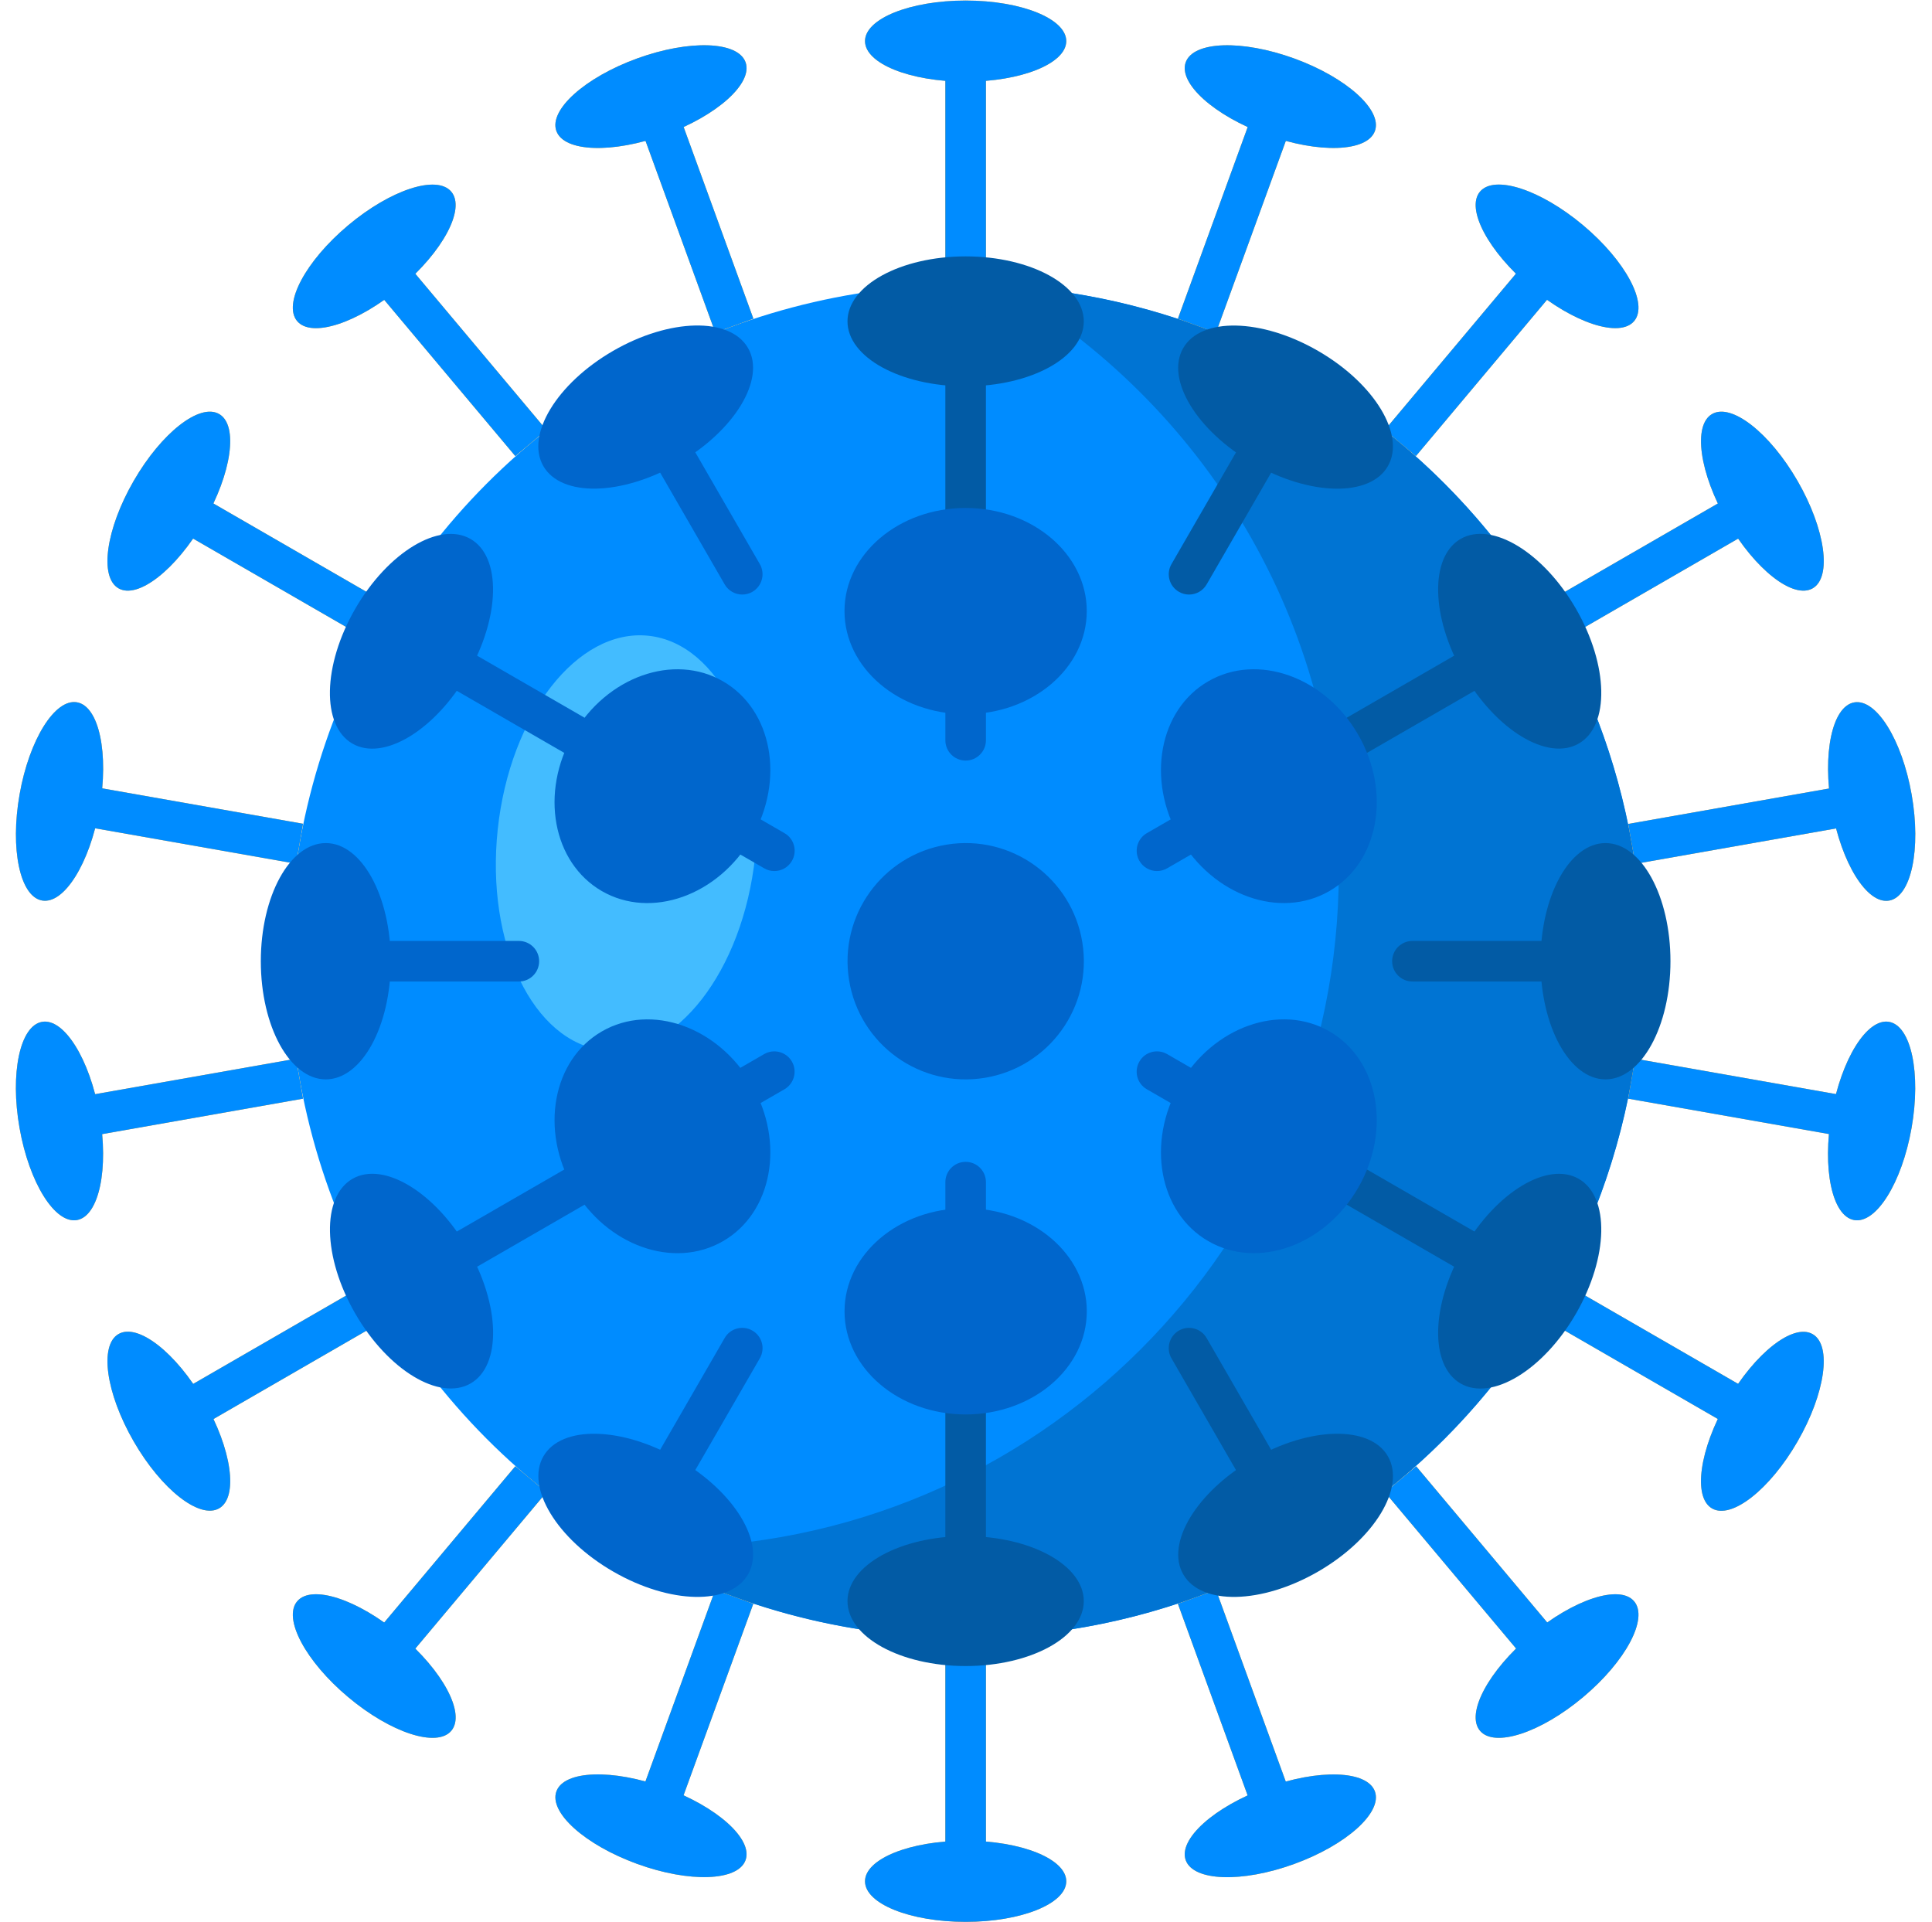 <?xml version="1.0" encoding="UTF-8"?>
<svg width="198px" height="197px" viewBox="0 0 198 197" version="1.1" xmlns="http://www.w3.org/2000/svg" xmlns:xlink="http://www.w3.org/1999/xlink">
    <title>virus_blue</title>
    <g id="Page-1" stroke="none" stroke-width="1" fill="none" fill-rule="evenodd">
        <g id="02_Desktop_Longpage" transform="translate(-621, -194)" fill-rule="nonzero">
            <g id="virus_blue" transform="translate(621, 194)">
                <g id="Group" transform="translate(29.589, 28.81)">
                    <circle id="Oval" fill="#008CFF" cx="69.374" cy="69.698" r="69.316"></circle>
                    <path d="M138.69,69.698 C138.69,107.98 107.657,139.013 69.374,139.013 C56.702,139.013 44.823,135.615 34.6,129.677 C35.822,129.744 37.056,129.775 38.298,129.775 C76.581,129.775 107.618,98.741 107.618,60.459 C107.618,34.849 93.731,12.486 73.073,0.479 C109.639,2.402 138.69,32.657 138.69,69.698 Z" id="Path" fill="#0074D3"></path>
                    <ellipse id="Oval" fill="#43BCFF" transform="translate(34.608, 57.587) rotate(-83.91) translate(-34.608, -57.587) " cx="34.608" cy="57.587" rx="21.363" ry="13.261"></ellipse>
                </g>
                <g id="Group" fill="#FFA91C">
                    <g transform="translate(88.377, 0)">
                        <rect id="Rectangle" x="8.507" y="4.213" width="4.158" height="24.975"></rect>
                        <ellipse id="Oval" cx="10.586" cy="4.213" rx="10.313" ry="4.158"></ellipse>
                    </g>
                    <g transform="translate(56.842, 4.283)">
                        <polygon id="Rectangle" transform="translate(14.144, 17.35) rotate(-19.999) translate(-14.144, -17.35) " points="12.065 4.862 16.223 4.862 16.223 29.838 12.065 29.838"></polygon>
                        <path d="M19.564,2.091 C20.35,4.248 16.648,7.576 11.294,9.527 C5.941,11.473 0.966,11.306 0.179,9.145 C-0.607,6.988 3.095,3.656 8.448,1.709 C13.802,-0.237 18.777,-0.07 19.564,2.091 Z" id="Path"></path>
                    </g>
                    <g transform="translate(27.642, 16.352)">
                        <polygon id="Rectangle" transform="translate(18.735, 19.485) rotate(-40.002) translate(-18.735, -19.485) " points="16.654 6.998 20.816 6.998 20.816 31.972 16.654 31.972"></polygon>
                        <ellipse id="Oval" transform="translate(10.71, 9.924) rotate(-40.002) translate(-10.71, -9.924) " cx="10.71" cy="9.924" rx="10.313" ry="4.158"></ellipse>
                    </g>
                    <g transform="translate(8.176, 40.101)">
                        <polygon id="Rectangle" transform="translate(19.938, 17.501) rotate(-59.999) translate(-19.938, -17.501) " points="17.859 5.014 22.017 5.014 22.017 29.989 17.859 29.989"></polygon>
                        <ellipse id="Oval" transform="translate(9.126, 11.26) rotate(-59.999) translate(-9.126, -11.26) " cx="9.126" cy="11.26" rx="10.313" ry="4.158"></ellipse>
                    </g>
                    <g transform="translate(0, 71.247)">
                        <polygon id="Rectangle" transform="translate(18.398, 13.053) rotate(-80.003) translate(-18.398, -13.053) " points="16.319 0.566 20.477 0.566 20.477 25.541 16.319 25.541"></polygon>
                        <ellipse id="Oval" transform="translate(6.102, 10.883) rotate(-80.003) translate(-6.102, -10.883) " cx="6.102" cy="10.883" rx="10.313" ry="4.158"></ellipse>
                    </g>
                    <g transform="translate(0, 103.951)">
                        <rect id="Rectangle" transform="translate(18.398, 8.766) rotate(-10.009) translate(-18.398, -8.766) " x="5.91" y="6.687" width="24.976" height="4.158"></rect>
                        <ellipse id="Oval" transform="translate(6.097, 10.927) rotate(-9.997) translate(-6.097, -10.927) " cx="6.097" cy="10.927" rx="4.158" ry="10.313"></ellipse>
                    </g>
                    <g transform="translate(8.176, 131.204)">
                        <polygon id="Rectangle" transform="translate(19.954, 8.21) rotate(-30.006) translate(-19.954, -8.21) " points="7.466 6.13 32.442 6.13 32.442 10.289 7.466 10.289"></polygon>
                        <ellipse id="Oval" transform="translate(9.128, 14.441) rotate(-30.001) translate(-9.128, -14.441) " cx="9.128" cy="14.441" rx="4.158" ry="10.313"></ellipse>
                    </g>
                    <g transform="translate(29.978, 149.891)">
                        <polygon id="Rectangle" transform="translate(16.401, 11.276) rotate(-50.006) translate(-16.401, -11.276) " points="3.914 9.195 28.889 9.195 28.889 13.357 3.914 13.357"></polygon>
                        <path d="M0.475,14.218 C1.951,12.458 6.685,14 11.049,17.664 C15.413,21.323 17.753,25.719 16.278,27.479 C14.802,29.239 10.068,27.697 5.704,24.033 C1.339,20.374 -1.001,15.978 0.475,14.218 Z" id="Path"></path>
                    </g>
                    <g transform="translate(55.285, 162.739)">
                        <polygon id="Rectangle" transform="translate(15.691, 12.642) rotate(-69.989) translate(-15.691, -12.642) " points="3.204 10.563 28.179 10.563 28.179 14.721 3.204 14.721"></polygon>
                        <ellipse id="Oval" transform="translate(11.43, 24.369) rotate(-70.001) translate(-11.43, -24.369) " cx="11.43" cy="24.369" rx="4.158" ry="10.313"></ellipse>
                    </g>
                    <g transform="translate(88.377, 167.8)">
                        <rect id="Rectangle" x="8.507" y="0.023" width="4.158" height="24.975"></rect>
                        <path d="M0.273,24.999 C0.273,22.702 4.89,20.841 10.586,20.841 C16.282,20.841 20.899,22.702 20.899,24.999 C20.899,27.296 16.282,29.157 10.586,29.157 C4.89,29.157 0.273,27.296 0.273,24.999 Z" id="Path"></path>
                    </g>
                    <g transform="translate(120.692, 162.739)">
                        <polygon id="Rectangle" transform="translate(6.249, 12.647) rotate(-19.999) translate(-6.249, -12.647) " points="4.17 0.159 8.328 0.159 8.328 25.135 4.17 25.135"></polygon>
                        <path d="M0.829,27.903 C0.043,25.746 3.745,22.414 9.099,20.467 C14.452,18.52 19.427,18.688 20.214,20.849 C21,23.005 17.298,26.338 11.945,28.285 C6.591,30.231 1.616,30.06 0.829,27.903 Z" id="Path"></path>
                    </g>
                    <g transform="translate(141.715, 149.891)">
                        <polygon id="Rectangle" transform="translate(9.855, 11.281) rotate(-39.998) translate(-9.855, -11.281) " points="7.774 -1.207 11.936 -1.207 11.936 23.77 7.774 23.77"></polygon>
                        <path d="M9.959,27.479 C8.483,25.719 10.823,21.323 15.188,17.664 C19.552,14.004 24.286,12.458 25.762,14.218 C27.237,15.978 24.898,20.374 20.533,24.033 C16.169,27.697 11.435,29.239 9.959,27.479 Z" id="Path"></path>
                    </g>
                    <g transform="translate(157.678, 131.204)">
                        <polygon id="Rectangle" transform="translate(12.124, 8.208) rotate(-59.999) translate(-12.124, -8.208) " points="10.045 -4.279 14.203 -4.279 14.203 20.696 10.045 20.696"></polygon>
                        <ellipse id="Oval" transform="translate(22.937, 14.453) rotate(-59.999) translate(-22.937, -14.453) " cx="22.937" cy="14.453" rx="10.313" ry="4.158"></ellipse>
                    </g>
                    <g transform="translate(166.632, 103.951)">
                        <polygon id="Rectangle" transform="translate(12.884, 8.762) rotate(-80.003) translate(-12.884, -8.762) " points="10.805 -3.725 14.963 -3.725 14.963 21.25 10.805 21.25"></polygon>
                        <ellipse id="Oval" transform="translate(25.179, 10.927) rotate(-80.003) translate(-25.179, -10.927) " cx="25.179" cy="10.927" rx="10.313" ry="4.158"></ellipse>
                    </g>
                    <g transform="translate(166.632, 71.247)">
                        <polygon id="Rectangle" transform="translate(12.896, 13.067) rotate(-10.009) translate(-12.896, -13.067) " points="0.408 10.988 25.384 10.988 25.384 15.146 0.408 15.146"></polygon>
                        <ellipse id="Oval" transform="translate(25.186, 10.892) rotate(-9.997) translate(-25.186, -10.892) " cx="25.186" cy="10.892" rx="4.158" ry="10.313"></ellipse>
                    </g>
                    <g transform="translate(157.678, 40.101)">
                        <polygon id="Rectangle" transform="translate(12.138, 17.5) rotate(-30.006) translate(-12.138, -17.5) " points="-0.35 15.421 24.627 15.421 24.627 19.579 -0.35 19.579"></polygon>
                        <ellipse id="Oval" transform="translate(22.94, 11.26) rotate(-30.001) translate(-22.94, -11.26) " cx="22.94" cy="11.26" rx="4.158" ry="10.313"></ellipse>
                    </g>
                    <g transform="translate(141.715, 18.688)">
                        <rect id="Rectangle" transform="translate(9.824, 17.15) rotate(-50.006) translate(-9.824, -17.15) " x="-2.664" y="15.069" width="24.975" height="4.162"></rect>
                        <path d="M25.762,14.214 C24.286,15.974 19.552,14.432 15.188,10.769 C10.823,7.109 8.483,2.714 9.959,0.954 C11.435,-0.806 16.169,0.736 20.533,4.399 C24.898,8.063 27.237,12.458 25.762,14.214 Z" id="Path"></path>
                    </g>
                    <g transform="translate(120.692, 4.283)">
                        <polygon id="Rectangle" transform="translate(6.25, 17.358) rotate(-69.989) translate(-6.25, -17.358) " points="-6.237 15.279 18.738 15.279 18.738 19.437 -6.237 19.437"></polygon>
                        <path d="M20.214,9.145 C19.427,11.302 14.452,11.473 9.099,9.527 C3.745,7.58 0.043,4.248 0.829,2.091 C1.616,-0.066 6.591,-0.237 11.945,1.709 C17.298,3.66 21,6.988 20.214,9.145 Z" id="Path"></path>
                    </g>
                </g>
                <g id="Group" fill="#008CFF">
                    <g transform="translate(88.377, 0)">
                        <rect id="Rectangle" x="8.507" y="4.213" width="4.158" height="24.975"></rect>
                        <ellipse id="Oval" cx="10.586" cy="4.213" rx="10.313" ry="4.158"></ellipse>
                    </g>
                    <g transform="translate(56.842, 4.283)">
                        <polygon id="Rectangle" transform="translate(14.144, 17.35) rotate(-19.999) translate(-14.144, -17.35) " points="12.065 4.862 16.223 4.862 16.223 29.838 12.065 29.838"></polygon>
                        <path d="M19.564,2.091 C20.35,4.248 16.648,7.576 11.294,9.527 C5.941,11.473 0.966,11.306 0.179,9.145 C-0.607,6.988 3.095,3.656 8.448,1.709 C13.802,-0.237 18.777,-0.07 19.564,2.091 Z" id="Path"></path>
                    </g>
                    <g transform="translate(27.642, 16.352)">
                        <polygon id="Rectangle" transform="translate(18.735, 19.485) rotate(-40.002) translate(-18.735, -19.485) " points="16.654 6.998 20.816 6.998 20.816 31.972 16.654 31.972"></polygon>
                        <ellipse id="Oval" transform="translate(10.71, 9.924) rotate(-40.002) translate(-10.71, -9.924) " cx="10.71" cy="9.924" rx="10.313" ry="4.158"></ellipse>
                    </g>
                    <g transform="translate(8.176, 40.101)">
                        <polygon id="Rectangle" transform="translate(19.938, 17.501) rotate(-59.999) translate(-19.938, -17.501) " points="17.859 5.014 22.017 5.014 22.017 29.989 17.859 29.989"></polygon>
                        <ellipse id="Oval" transform="translate(9.126, 11.26) rotate(-59.999) translate(-9.126, -11.26) " cx="9.126" cy="11.26" rx="10.313" ry="4.158"></ellipse>
                    </g>
                    <g transform="translate(0, 71.247)">
                        <polygon id="Rectangle" transform="translate(18.398, 13.053) rotate(-80.003) translate(-18.398, -13.053) " points="16.319 0.566 20.477 0.566 20.477 25.541 16.319 25.541"></polygon>
                        <ellipse id="Oval" transform="translate(6.102, 10.883) rotate(-80.003) translate(-6.102, -10.883) " cx="6.102" cy="10.883" rx="10.313" ry="4.158"></ellipse>
                    </g>
                    <g transform="translate(0, 103.951)">
                        <rect id="Rectangle" transform="translate(18.398, 8.766) rotate(-10.009) translate(-18.398, -8.766) " x="5.91" y="6.687" width="24.976" height="4.158"></rect>
                        <ellipse id="Oval" transform="translate(6.097, 10.927) rotate(-9.997) translate(-6.097, -10.927) " cx="6.097" cy="10.927" rx="4.158" ry="10.313"></ellipse>
                    </g>
                    <g transform="translate(8.176, 131.204)">
                        <polygon id="Rectangle" transform="translate(19.954, 8.21) rotate(-30.006) translate(-19.954, -8.21) " points="7.466 6.13 32.442 6.13 32.442 10.289 7.466 10.289"></polygon>
                        <ellipse id="Oval" transform="translate(9.128, 14.441) rotate(-30.001) translate(-9.128, -14.441) " cx="9.128" cy="14.441" rx="4.158" ry="10.313"></ellipse>
                    </g>
                    <g transform="translate(29.978, 149.891)">
                        <polygon id="Rectangle" transform="translate(16.401, 11.276) rotate(-50.006) translate(-16.401, -11.276) " points="3.914 9.195 28.889 9.195 28.889 13.357 3.914 13.357"></polygon>
                        <path d="M0.475,14.218 C1.951,12.458 6.685,14 11.049,17.664 C15.413,21.323 17.753,25.719 16.278,27.479 C14.802,29.239 10.068,27.697 5.704,24.033 C1.339,20.374 -1.001,15.978 0.475,14.218 Z" id="Path"></path>
                    </g>
                    <g transform="translate(55.285, 162.739)">
                        <polygon id="Rectangle" transform="translate(15.691, 12.642) rotate(-69.989) translate(-15.691, -12.642) " points="3.204 10.563 28.179 10.563 28.179 14.721 3.204 14.721"></polygon>
                        <ellipse id="Oval" transform="translate(11.43, 24.369) rotate(-70.001) translate(-11.43, -24.369) " cx="11.43" cy="24.369" rx="4.158" ry="10.313"></ellipse>
                    </g>
                    <g transform="translate(88.377, 167.8)">
                        <rect id="Rectangle" x="8.507" y="0.023" width="4.158" height="24.975"></rect>
                        <path d="M0.273,24.999 C0.273,22.702 4.89,20.841 10.586,20.841 C16.282,20.841 20.899,22.702 20.899,24.999 C20.899,27.296 16.282,29.157 10.586,29.157 C4.89,29.157 0.273,27.296 0.273,24.999 Z" id="Path"></path>
                    </g>
                    <g transform="translate(120.692, 162.739)">
                        <polygon id="Rectangle" transform="translate(6.249, 12.647) rotate(-19.999) translate(-6.249, -12.647) " points="4.17 0.159 8.328 0.159 8.328 25.135 4.17 25.135"></polygon>
                        <path d="M0.829,27.903 C0.043,25.746 3.745,22.414 9.099,20.467 C14.452,18.52 19.427,18.688 20.214,20.849 C21,23.005 17.298,26.338 11.945,28.285 C6.591,30.231 1.616,30.06 0.829,27.903 Z" id="Path"></path>
                    </g>
                    <g transform="translate(141.715, 149.891)">
                        <polygon id="Rectangle" transform="translate(9.855, 11.281) rotate(-39.998) translate(-9.855, -11.281) " points="7.774 -1.207 11.936 -1.207 11.936 23.77 7.774 23.77"></polygon>
                        <path d="M9.959,27.479 C8.483,25.719 10.823,21.323 15.188,17.664 C19.552,14.004 24.286,12.458 25.762,14.218 C27.237,15.978 24.898,20.374 20.533,24.033 C16.169,27.697 11.435,29.239 9.959,27.479 Z" id="Path"></path>
                    </g>
                    <g transform="translate(157.678, 131.204)">
                        <polygon id="Rectangle" transform="translate(12.124, 8.208) rotate(-59.999) translate(-12.124, -8.208) " points="10.045 -4.279 14.203 -4.279 14.203 20.696 10.045 20.696"></polygon>
                        <ellipse id="Oval" transform="translate(22.937, 14.453) rotate(-59.999) translate(-22.937, -14.453) " cx="22.937" cy="14.453" rx="10.313" ry="4.158"></ellipse>
                    </g>
                    <g transform="translate(166.632, 103.951)">
                        <polygon id="Rectangle" transform="translate(12.884, 8.762) rotate(-80.003) translate(-12.884, -8.762) " points="10.805 -3.725 14.963 -3.725 14.963 21.25 10.805 21.25"></polygon>
                        <ellipse id="Oval" transform="translate(25.179, 10.927) rotate(-80.003) translate(-25.179, -10.927) " cx="25.179" cy="10.927" rx="10.313" ry="4.158"></ellipse>
                    </g>
                    <g transform="translate(166.632, 71.247)">
                        <polygon id="Rectangle" transform="translate(12.896, 13.067) rotate(-10.009) translate(-12.896, -13.067) " points="0.408 10.988 25.384 10.988 25.384 15.146 0.408 15.146"></polygon>
                        <ellipse id="Oval" transform="translate(25.186, 10.892) rotate(-9.997) translate(-25.186, -10.892) " cx="25.186" cy="10.892" rx="4.158" ry="10.313"></ellipse>
                    </g>
                    <g transform="translate(157.678, 40.101)">
                        <polygon id="Rectangle" transform="translate(12.138, 17.5) rotate(-30.006) translate(-12.138, -17.5) " points="-0.35 15.421 24.627 15.421 24.627 19.579 -0.35 19.579"></polygon>
                        <ellipse id="Oval" transform="translate(22.94, 11.26) rotate(-30.001) translate(-22.94, -11.26) " cx="22.94" cy="11.26" rx="4.158" ry="10.313"></ellipse>
                    </g>
                    <g transform="translate(141.715, 18.688)">
                        <rect id="Rectangle" transform="translate(9.824, 17.15) rotate(-50.006) translate(-9.824, -17.15) " x="-2.664" y="15.069" width="24.975" height="4.162"></rect>
                        <path d="M25.762,14.214 C24.286,15.974 19.552,14.432 15.188,10.769 C10.823,7.109 8.483,2.714 9.959,0.954 C11.435,-0.806 16.169,0.736 20.533,4.399 C24.898,8.063 27.237,12.458 25.762,14.214 Z" id="Path"></path>
                    </g>
                    <g transform="translate(120.692, 4.283)">
                        <polygon id="Rectangle" transform="translate(6.25, 17.358) rotate(-69.989) translate(-6.25, -17.358) " points="-6.237 15.279 18.738 15.279 18.738 19.437 -6.237 19.437"></polygon>
                        <path d="M20.214,9.145 C19.427,11.302 14.452,11.473 9.099,9.527 C3.745,7.58 0.043,4.248 0.829,2.091 C1.616,-0.066 6.591,-0.237 11.945,1.709 C17.298,3.66 21,6.988 20.214,9.145 Z" id="Path"></path>
                    </g>
                </g>
                <g id="Group" transform="translate(26.474, 26.085)">
                    <g>
                        <ellipse id="Oval" fill="#0066CC" transform="translate(39.699, 15.632) rotate(-30.001) translate(-39.699, -15.632) " cx="39.699" cy="15.632" rx="12.108" ry="6.657"></ellipse>
                        <ellipse id="Oval" fill="#0066CC" transform="translate(15.696, 39.635) rotate(-59.999) translate(-15.696, -39.635) " cx="15.696" cy="39.635" rx="12.108" ry="6.657"></ellipse>
                        <ellipse id="Oval" fill="#0066CC" cx="6.914" cy="72.423" rx="6.658" ry="12.108"></ellipse>
                        <path d="M9.648,94.724 C12.832,92.886 18.123,96.09 21.468,101.879 C24.812,107.669 24.94,113.855 21.756,115.693 C18.571,117.53 13.28,114.326 9.936,108.537 C6.591,102.748 6.463,96.565 9.648,94.724 Z" id="Path" fill="#0066CC"></path>
                        <path d="M29.219,123.156 C31.057,119.971 37.243,120.1 43.032,123.444 C48.822,126.789 52.026,132.08 50.188,135.264 C48.351,138.449 42.164,138.32 36.375,134.976 C30.582,131.636 27.381,126.341 29.219,123.156 Z" id="Path" fill="#0066CC"></path>
                        <ellipse id="Oval" fill="#025BA5" cx="72.489" cy="137.997" rx="12.108" ry="6.658"></ellipse>
                        <path d="M94.794,135.264 C92.956,132.08 96.16,126.789 101.949,123.444 C107.739,120.1 113.925,119.971 115.763,123.156 C117.6,126.341 114.396,131.632 108.607,134.976 C102.818,138.32 96.631,138.449 94.794,135.264 Z" id="Path" fill="#025BA5"></path>
                        <ellipse id="Oval" fill="#025BA5" transform="translate(129.272, 105.213) rotate(-59.999) translate(-129.272, -105.213) " cx="129.272" cy="105.213" rx="12.108" ry="6.657"></ellipse>
                        <ellipse id="Oval" fill="#025BA5" cx="138.064" cy="72.423" rx="6.658" ry="12.108"></ellipse>
                        <ellipse id="Oval" fill="#025BA5" transform="translate(129.272, 39.63) rotate(-30.001) translate(-129.272, -39.63) " cx="129.272" cy="39.63" rx="6.657" ry="12.108"></ellipse>
                        <ellipse id="Oval" fill="#025BA5" transform="translate(105.274, 15.638) rotate(-59.999) translate(-105.274, -15.638) " cx="105.274" cy="15.638" rx="6.657" ry="12.108"></ellipse>
                        <ellipse id="Oval" fill="#025BA5" cx="72.489" cy="6.848" rx="12.108" ry="6.658"></ellipse>
                    </g>
                    <path d="M72.489,28.713 C71.34,28.713 70.41,27.782 70.41,26.634 L70.41,6.848 C70.41,5.7 71.34,4.769 72.489,4.769 C73.638,4.769 74.568,5.7 74.568,6.848 L74.568,26.634 C74.568,27.779 73.638,28.713 72.489,28.713 Z" id="Path" fill="#025BA5"></path>
                    <path d="M49.597,34.845 C48.88,34.845 48.179,34.471 47.794,33.805 L37.901,16.671 C37.329,15.678 37.667,14.405 38.66,13.829 C39.653,13.257 40.926,13.591 41.502,14.588 L51.395,31.722 C51.968,32.715 51.629,33.988 50.636,34.565 C50.309,34.755 49.951,34.845 49.597,34.845 Z" id="Path" fill="#0066CC"></path>
                    <path d="M32.832,51.605 C32.478,51.605 32.12,51.516 31.793,51.325 L14.658,41.432 C13.662,40.86 13.323,39.587 13.899,38.59 C14.471,37.594 15.744,37.255 16.741,37.831 L33.875,47.724 C34.872,48.296 35.211,49.569 34.635,50.566 C34.249,51.236 33.552,51.605 32.832,51.605 Z" id="Path" fill="#0066CC"></path>
                    <path d="M26.7,74.502 L6.914,74.502 C5.766,74.502 4.835,73.571 4.835,72.423 C4.835,71.274 5.766,70.344 6.914,70.344 L26.7,70.344 C27.849,70.344 28.779,71.274 28.779,72.423 C28.779,73.571 27.849,74.502 26.7,74.502 Z" id="Path" fill="#0066CC"></path>
                    <path d="M15.702,107.291 C14.985,107.291 14.284,106.917 13.899,106.252 C13.327,105.259 13.665,103.986 14.658,103.409 L31.793,93.517 C32.785,92.94 34.058,93.279 34.635,94.276 C35.207,95.269 34.868,96.542 33.875,97.118 L16.741,107.011 C16.414,107.198 16.056,107.291 15.702,107.291 Z" id="Path" fill="#0066CC"></path>
                    <path d="M39.7,131.293 C39.345,131.293 38.987,131.204 38.66,131.013 C37.664,130.44 37.325,129.167 37.901,128.171 L47.794,111.036 C48.366,110.04 49.639,109.701 50.636,110.277 C51.633,110.849 51.971,112.123 51.395,113.119 L41.502,130.254 C41.117,130.919 40.42,131.293 39.7,131.293 Z" id="Path" fill="#0066CC"></path>
                    <path d="M72.489,140.076 C71.34,140.076 70.41,139.146 70.41,137.997 L70.41,118.212 C70.41,117.063 71.34,116.133 72.489,116.133 C73.638,116.133 74.568,117.063 74.568,118.212 L74.568,137.997 C74.568,139.146 73.638,140.076 72.489,140.076 Z" id="Path" fill="#025BA5"></path>
                    <path d="M105.278,131.293 C104.562,131.293 103.861,130.919 103.476,130.254 L93.583,113.119 C93.01,112.126 93.349,110.853 94.342,110.277 C95.335,109.701 96.608,110.044 97.184,111.036 L107.077,128.171 C107.649,129.163 107.31,130.437 106.318,131.013 C105.991,131.2 105.632,131.293 105.278,131.293 Z" id="Path" fill="#025BA5"></path>
                    <path d="M129.276,107.291 C128.922,107.291 128.564,107.201 128.237,107.011 L111.103,97.118 C110.106,96.546 109.767,95.272 110.343,94.276 C110.916,93.279 112.189,92.94 113.185,93.517 L130.32,103.409 C131.316,103.982 131.655,105.255 131.079,106.252 C130.694,106.917 129.997,107.291 129.276,107.291 Z" id="Path" fill="#025BA5"></path>
                    <path d="M138.064,74.502 L118.278,74.502 C117.129,74.502 116.199,73.571 116.199,72.423 C116.199,71.274 117.129,70.344 118.278,70.344 L138.064,70.344 C139.212,70.344 140.143,71.274 140.143,72.423 C140.143,73.571 139.212,74.502 138.064,74.502 Z" id="Path" fill="#025BA5"></path>
                    <path d="M112.146,51.605 C111.43,51.605 110.729,51.232 110.343,50.566 C109.771,49.573 110.11,48.3 111.103,47.724 L128.237,37.831 C129.23,37.259 130.503,37.597 131.079,38.59 C131.651,39.583 131.313,40.856 130.32,41.432 L113.185,51.325 C112.858,51.516 112.5,51.605 112.146,51.605 Z" id="Path" fill="#025BA5"></path>
                    <path d="M95.385,34.845 C95.031,34.845 94.673,34.755 94.346,34.565 C93.349,33.992 93.01,32.719 93.587,31.722 L103.48,14.588 C104.052,13.591 105.329,13.253 106.322,13.829 C107.318,14.401 107.657,15.674 107.081,16.671 L97.188,33.805 C96.803,34.475 96.102,34.845 95.385,34.845 Z" id="Path" fill="#025BA5"></path>
                </g>
                <circle id="Oval" fill="#0066CC" transform="translate(98.969, 98.509) rotate(-9.218) translate(-98.969, -98.509) " cx="98.969" cy="98.509" r="12.108"></circle>
                <g id="Group" transform="translate(56.453, 51.781)" fill="#0066CC">
                    <path d="M42.511,0.276 C35.655,0.276 30.095,5.007 30.095,10.843 C30.095,16.679 35.655,21.409 42.511,21.409 C49.367,21.409 54.923,16.679 54.923,10.843 C54.923,5.011 49.367,0.276 42.511,0.276 L42.511,0.276 Z" id="Path"></path>
                    <path d="M42.511,26.163 C41.362,26.163 40.432,25.232 40.432,24.084 L40.432,10.843 C40.432,9.694 41.362,8.764 42.511,8.764 C43.659,8.764 44.59,9.694 44.59,10.843 L44.59,24.084 C44.59,25.232 43.659,26.163 42.511,26.163 Z" id="Path"></path>
                    <path d="M2.285,23.504 C-1.141,29.441 0.175,36.62 5.229,39.54 C10.282,42.456 17.158,40.007 20.588,34.074 C24.014,28.137 22.698,20.958 17.644,18.041 C12.591,15.118 5.715,17.566 2.285,23.504 L2.285,23.504 Z" id="Path"></path>
                    <path d="M22.904,37.485 C22.55,37.485 22.192,37.395 21.865,37.204 L10.399,30.586 C9.402,30.013 9.064,28.74 9.64,27.744 C10.212,26.747 11.489,26.408 12.482,26.984 L23.948,33.603 C24.944,34.175 25.283,35.448 24.707,36.445 C24.321,37.115 23.621,37.485 22.904,37.485 Z" id="Path"></path>
                    <path d="M2.285,69.951 C5.711,75.888 12.591,78.337 17.644,75.417 C22.698,72.501 24.014,65.321 20.588,59.384 C17.162,53.447 10.286,50.998 5.233,53.918 C0.179,56.834 -1.141,64.013 2.285,69.951 L2.285,69.951 Z" id="Path"></path>
                    <path d="M11.438,66.746 C10.722,66.746 10.021,66.373 9.636,65.707 C9.064,64.714 9.402,63.441 10.395,62.865 L21.861,56.246 C22.854,55.67 24.127,56.013 24.703,57.005 C25.275,57.998 24.936,59.271 23.944,59.848 L12.478,66.466 C12.151,66.657 11.793,66.746 11.438,66.746 Z" id="Path"></path>
                    <path d="M42.511,93.174 C49.367,93.174 54.926,88.444 54.926,82.608 C54.926,76.772 49.367,72.041 42.511,72.041 C35.655,72.041 30.099,76.772 30.099,82.608 C30.099,88.444 35.655,93.174 42.511,93.174 L42.511,93.174 Z" id="Path"></path>
                    <path d="M42.511,84.687 C41.362,84.687 40.432,83.756 40.432,82.608 L40.432,69.367 C40.432,68.218 41.362,67.288 42.511,67.288 C43.659,67.288 44.59,68.218 44.59,69.367 L44.59,82.608 C44.59,83.756 43.659,84.687 42.511,84.687 Z" id="Path"></path>
                    <path d="M82.736,69.951 C86.162,64.013 84.846,56.834 79.793,53.914 C74.739,50.998 67.864,53.447 64.434,59.38 C61.008,65.318 62.324,72.497 67.377,75.413 C72.434,78.333 79.31,75.888 82.736,69.951 L82.736,69.951 Z" id="Path"></path>
                    <path d="M73.583,66.746 C73.229,66.746 72.871,66.657 72.543,66.466 L61.078,59.848 C60.081,59.275 59.742,58.002 60.319,57.005 C60.891,56.009 62.164,55.67 63.161,56.246 L74.626,62.865 C75.623,63.437 75.962,64.71 75.386,65.707 C75,66.373 74.303,66.746 73.583,66.746 Z" id="Path"></path>
                    <path d="M82.736,23.504 C79.31,17.566 72.431,15.118 67.377,18.038 C62.324,20.954 61.008,28.133 64.434,34.07 C67.86,40.007 74.735,42.456 79.789,39.536 C84.846,36.616 86.166,29.441 82.736,23.504 L82.736,23.504 Z" id="Path"></path>
                    <path d="M62.121,37.485 C61.405,37.485 60.704,37.111 60.319,36.445 C59.746,35.452 60.085,34.179 61.078,33.603 L72.543,26.984 C73.536,26.408 74.809,26.747 75.386,27.744 C75.958,28.736 75.619,30.009 74.626,30.586 L63.161,37.204 C62.834,37.395 62.475,37.485 62.121,37.485 Z" id="Path"></path>
                </g>
            </g>
        </g>
    </g>
</svg>